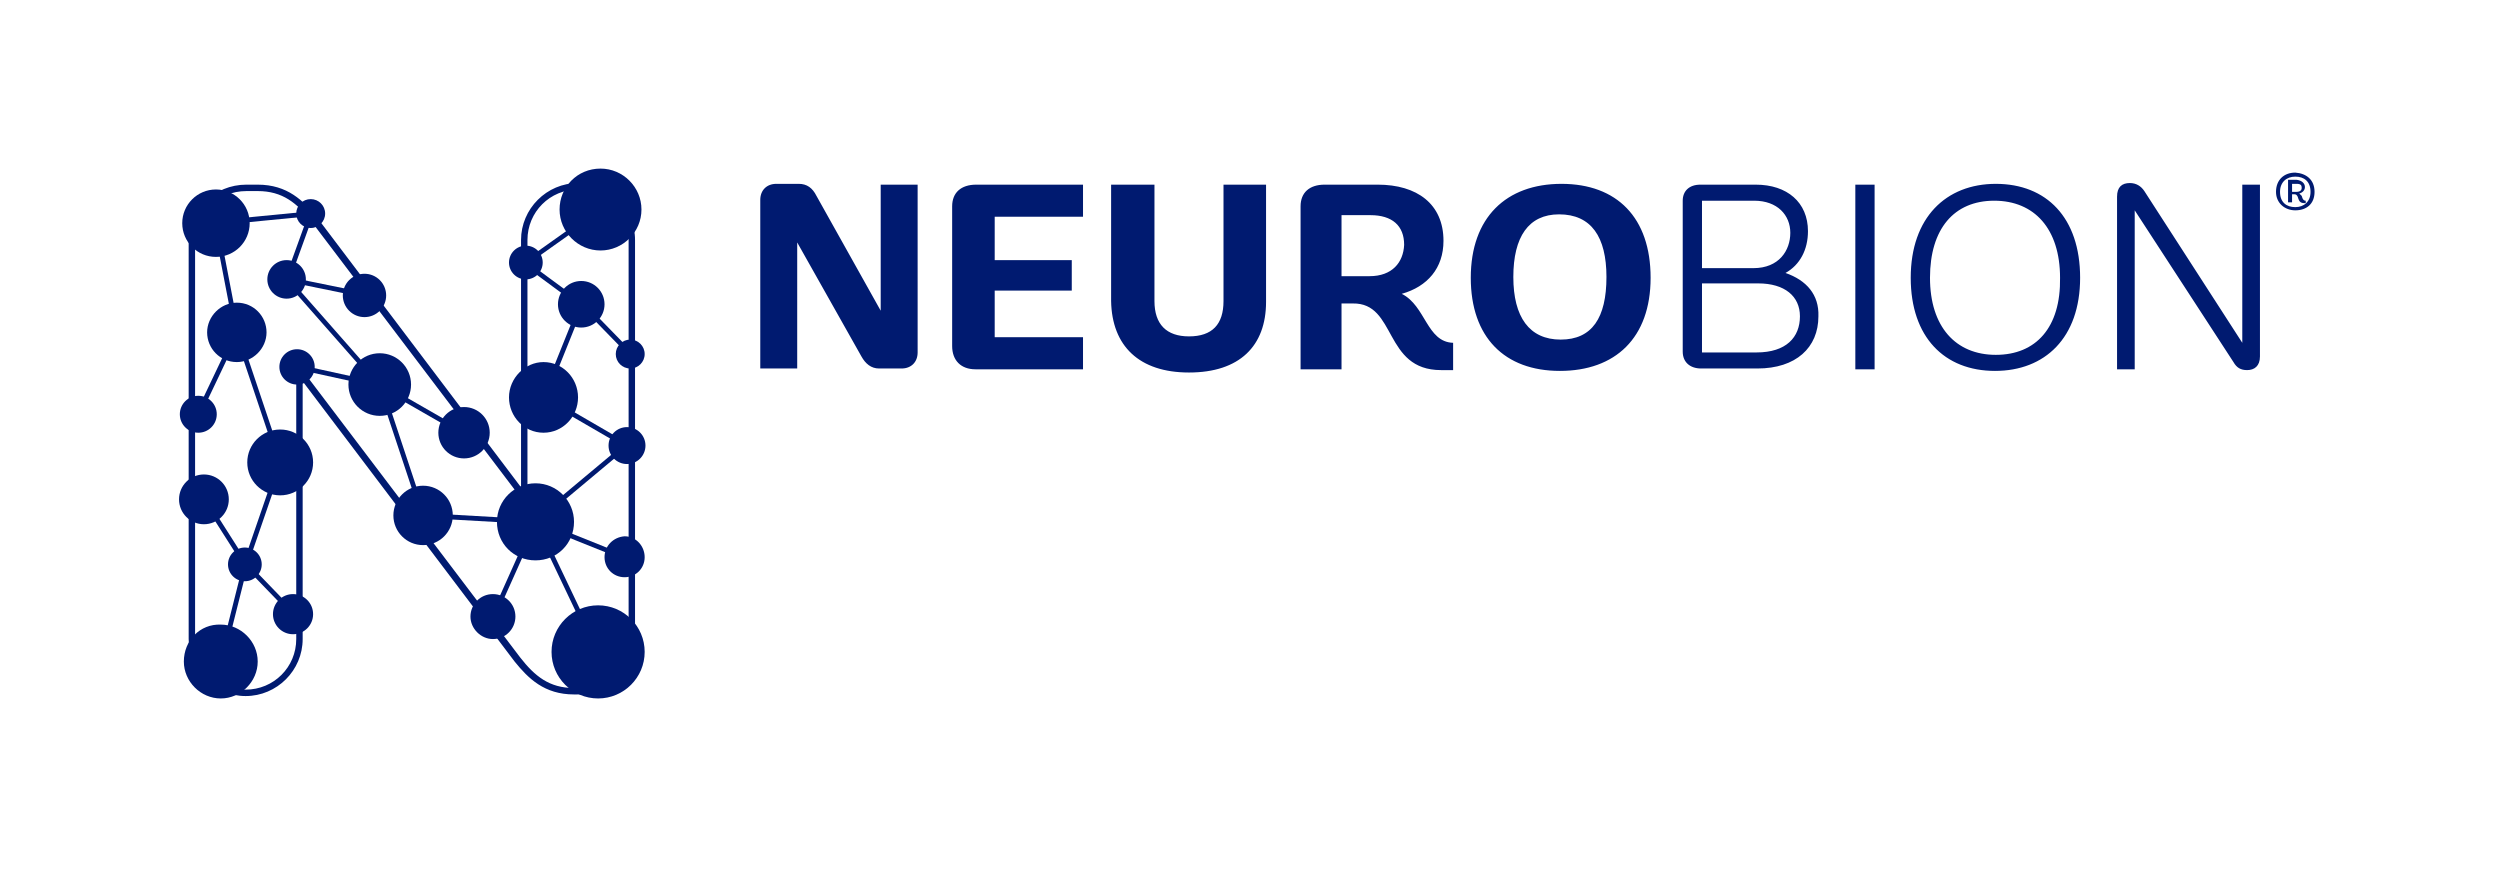 <svg version="1.1" id="SINGLE_x5F_COLOR" xmlns="http://www.w3.org/2000/svg" xmlns:xlink="http://www.w3.org/1999/xlink" x="0px"
	 y="0px" viewBox="0 0 311.4 109.9" style="enable-background:new 0 0 311.4 109.9;" xml:space="preserve">
<style type="text/css">
	.st0{fill:#001A70;}
</style>
<g>
	<g>
		<g>
			<g>
				<g>
					<path class="st0" d="M30.6,86.7c-3.9,0-7.1-3.2-7.1-7.1V30.2c0-4.1,3.2-7.2,7.2-7.2h1.4c3.7,0,5.7,2,7.4,4.1l25.4,33.6V29.9
						c0-3.9,3.2-7.1,7.1-7.1c3.9,0,7.1,3.2,7.1,7.1v49.4c0,4.1-3.2,7.2-7.2,7.2h-0.4c-3.7,0-5.7-2-7.4-4.1L37.7,47.5v32.1
						C37.7,83.5,34.5,86.7,30.6,86.7z M30.7,23.8c-3.6,0-6.4,2.8-6.4,6.4v49.4c0,3.5,2.8,6.3,6.3,6.3c3.5,0,6.3-2.8,6.3-6.3V45.1
						l27.9,36.8c1.8,2.3,3.6,3.8,6.7,3.8h0.4c3.6,0,6.4-2.8,6.4-6.4V29.9c0-3.5-2.8-6.3-6.3-6.3c-3.5,0-6.3,2.8-6.3,6.3v33.2
						L38.8,27.6c-1.8-2.3-3.6-3.8-6.7-3.8H30.7z"/>
				</g>
				<g>
					<line class="st0" x1="77.8" y1="69.4" x2="66.7" y2="65"/>

						<rect x="71.9" y="61.2" transform="matrix(0.373 -0.928 0.928 0.373 -17.076 109.122)" class="st0" width="0.6" height="11.9"/>
				</g>
				<g>

						<rect x="52.2" y="44.9" transform="matrix(0.498 -0.867 0.867 0.498 -17.805 71.075)" class="st0" width="0.6" height="12.1"/>
				</g>
				<g>

						<rect x="27.9" y="27.7" transform="matrix(0.982 -0.189 0.189 0.982 -6.042 5.96)" class="st0" width="0.6" height="13.8"/>
				</g>
				<g>

						<rect x="41.2" y="32.7" transform="matrix(0.751 -0.661 0.661 0.751 -16.995 37.734)" class="st0" width="0.6" height="17.4"/>
				</g>
				<g>
					<polygon class="st0" points="66.7,65.3 52.6,64.5 52.7,63.9 66.8,64.7 					"/>
				</g>
				<g>

						<rect x="31.9" y="41" transform="matrix(0.948 -0.318 0.318 0.948 -14.062 12.793)" class="st0" width="0.6" height="17.1"/>
				</g>
				<g>

						<rect x="33.3" y="69" transform="matrix(0.719 -0.695 0.695 0.719 -41.558 43.965)" class="st0" width="0.6" height="8.8"/>
				</g>
				<g>

						<rect x="41.8" y="41.6" transform="matrix(0.214 -0.977 0.977 0.214 -12.583 77.937)" class="st0" width="0.6" height="10.5"/>
				</g>
				<g>

						<rect x="26.1" y="63.6" transform="matrix(0.326 -0.946 0.946 0.326 -38.364 74.095)" class="st0" width="13.3" height="0.6"/>
				</g>
				<g>

						<rect x="49.7" y="47.5" transform="matrix(0.949 -0.315 0.315 0.949 -15.096 18.569)" class="st0" width="0.6" height="17.1"/>
				</g>
				<g>
					<polygon class="st0" points="65.6,33 65.3,32.5 74.6,25.9 74.9,26.4 					"/>
				</g>
				<g>
					<line class="st0" x1="67.8" y1="49.5" x2="78.1" y2="55.5"/>

						<rect x="72.6" y="46.5" transform="matrix(0.502 -0.865 0.865 0.502 -9.075 89.204)" class="st0" width="0.6" height="11.9"/>
				</g>
				<g>

						<rect x="70.3" y="64.1" transform="matrix(0.903 -0.43 0.43 0.903 -24.581 37.484)" class="st0" width="0.6" height="18"/>
				</g>
				<g>

						<rect x="57.6" y="70.6" transform="matrix(0.409 -0.913 0.913 0.409 -26.838 100.362)" class="st0" width="13" height="0.6"/>
				</g>
				<g>

						<rect x="22.7" y="76.1" transform="matrix(0.244 -0.97 0.97 0.244 -52.128 85.869)" class="st0" width="12.7" height="0.6"/>
				</g>
				<g>

						<rect x="65" y="59.9" transform="matrix(0.767 -0.641 0.641 0.767 -21.762 60.434)" class="st0" width="14.8" height="0.6"/>
				</g>
				<g>
					<line class="st0" x1="26.9" y1="27.8" x2="38.7" y2="26.7"/>

						<rect x="26.9" y="26.9" transform="matrix(0.995 -9.716341e-02 9.716341e-02 0.995 -2.491 3.317)" class="st0" width="11.9" height="0.6"/>
				</g>
				<g>

						<rect x="63.9" y="43.4" transform="matrix(0.373 -0.928 0.928 0.373 3.41 92.433)" class="st0" width="12.5" height="0.6"/>
				</g>
				<g>

						<rect x="27.7" y="61.5" transform="matrix(0.844 -0.537 0.537 0.844 -31.187 25.392)" class="st0" width="0.6" height="9.6"/>
				</g>
				<g>

						<rect x="75.2" y="36.6" transform="matrix(0.716 -0.698 0.698 0.716 -7.178 64.29)" class="st0" width="0.6" height="8.7"/>
				</g>
				<g>

						<rect x="68.6" y="31" transform="matrix(0.593 -0.805 0.805 0.593 -0.35 69.907)" class="st0" width="0.6" height="8.7"/>
				</g>
				<g>

						<rect x="21.5" y="46.2" transform="matrix(0.43 -0.903 0.903 0.43 -26.526 50.956)" class="st0" width="11.2" height="0.6"/>
				</g>
				<g>

						<rect x="32.9" y="30.5" transform="matrix(0.34 -0.94 0.94 0.34 -4.35 55.294)" class="st0" width="8.7" height="0.6"/>
				</g>
				<g>
					<line class="st0" x1="35.7" y1="34.8" x2="45.3" y2="36.8"/>
					<rect x="40.3" y="30.9" transform="matrix(0.2 -0.98 0.98 0.2 -2.655 68.38)" class="st0" width="0.6" height="9.8"/>
				</g>
				<g>
					<path class="st0" d="M63.4,49.5c0,2.4,1.9,4.4,4.3,4.4c2.4,0,4.3-2,4.3-4.4c0-2.4-1.9-4.4-4.3-4.4
						C65.4,45.1,63.4,47.1,63.4,49.5z"/>
				</g>
				<g>
					<path class="st0" d="M58.6,76.8c0,1.5,1.3,2.8,2.8,2.8c1.6,0,2.8-1.3,2.8-2.8c0-1.6-1.3-2.8-2.8-2.8
						C59.8,74,58.6,75.3,58.6,76.8z"/>
				</g>
				<g>
					<path class="st0" d="M75.3,69.4c0,1.4,1.1,2.5,2.5,2.5c1.4,0,2.5-1.1,2.5-2.5c0-1.4-1.1-2.6-2.5-2.6
						C76.4,66.9,75.3,68,75.3,69.4z"/>
				</g>
				<g>
					<path class="st0" d="M69.7,26.1c0,2.8,2.3,5.1,5.1,5.1c2.8,0,5.1-2.3,5.1-5.1c0-2.8-2.3-5.1-5.1-5.1
						C71.9,21,69.7,23.3,69.7,26.1z"/>
				</g>
				<g>
					<path class="st0" d="M25.8,41.4c0,2,1.6,3.7,3.7,3.7c2,0,3.7-1.7,3.7-3.7c0-2-1.6-3.7-3.7-3.7C27.5,37.7,25.8,39.4,25.8,41.4z"
						/>
				</g>
				<g>
					<path class="st0" d="M61.9,65c0,2.7,2.1,4.8,4.8,4.8c2.7,0,4.8-2.1,4.8-4.8c0-2.6-2.1-4.8-4.8-4.8C64.1,60.2,61.9,62.3,61.9,65
						z"/>
				</g>
				<g>
					<path class="st0" d="M68.7,81.2c0,3.2,2.6,5.8,5.8,5.8c3.2,0,5.8-2.6,5.8-5.8c0-3.2-2.6-5.8-5.8-5.8
						C71.3,75.4,68.7,78,68.7,81.2z"/>
				</g>
				<g>
					<path class="st0" d="M22.9,82.4c0,2.5,2.1,4.6,4.6,4.6c2.5,0,4.6-2.1,4.6-4.6c0-2.5-2.1-4.6-4.6-4.6
						C24.9,77.7,22.9,79.8,22.9,82.4z"/>
				</g>
				<g>
					<circle class="st0" cx="36.5" cy="76.5" r="2.5"/>
				</g>
				<g>
					<circle class="st0" cx="30.5" cy="70.3" r="2.1"/>
				</g>
				<g>
					<circle class="st0" cx="37" cy="45.7" r="2.2"/>
				</g>
				<g>
					<circle class="st0" cx="35.7" cy="34.8" r="2.4"/>
				</g>
				<g>
					<circle class="st0" cx="26.9" cy="27.8" r="4.2"/>
				</g>
				<g>
					<circle class="st0" cx="45.4" cy="36.8" r="2.7"/>
				</g>
				<g>
					<circle class="st0" cx="38.7" cy="26.6" r="1.8"/>
				</g>
				<g>
					<circle class="st0" cx="24.7" cy="51.6" r="2.3"/>
				</g>
				<g>
					<circle class="st0" cx="34.9" cy="57.6" r="4.1"/>
				</g>
				<g>
					<circle class="st0" cx="25.4" cy="62.2" r="3.1"/>
				</g>
				<g>
					<circle class="st0" cx="78.5" cy="44.1" r="1.8"/>
				</g>
				<g>
					<circle class="st0" cx="78.1" cy="55.5" r="2.3"/>
				</g>
				<g>
					<circle class="st0" cx="72.4" cy="37.9" r="2.9"/>
				</g>
				<g>
					<circle class="st0" cx="65.5" cy="32.7" r="2.1"/>
				</g>
				<g>
					<circle class="st0" cx="57.8" cy="53.9" r="3.2"/>
				</g>
				<g>
					<circle class="st0" cx="47.3" cy="47.9" r="3.9"/>
				</g>
				<g>
					<circle class="st0" cx="52.7" cy="64.2" r="3.7"/>
				</g>
			</g>
		</g>
		<g>
			<g>
				<g>
					<g>
						<g>
							<g>
								<path class="st0" d="M288.3,23.9c0,1.5-1,2.3-2.4,2.3c-1.3,0-2.4-0.9-2.4-2.3c0-1.5,1-2.4,2.4-2.4
									C287.3,21.6,288.3,22.4,288.3,23.9z M284,23.9c0,1.3,0.8,1.9,1.9,1.9c1.1,0,1.9-0.7,1.9-1.9c0-1.3-0.8-1.9-1.9-1.9
									C284.8,22,284,22.7,284,23.9z M287.1,23.3c0,0.4-0.3,0.7-0.7,0.8c0,0,0.1,0.1,0.3,0.3l0.1,0.3c0.1,0.2,0.2,0.3,0.4,0.3
									l0,0.3H287c-0.4,0-0.6-0.2-0.7-0.5l-0.1-0.3c-0.1-0.2-0.2-0.3-0.4-0.3h-0.3v1H285v-2.8h1.1
									C286.8,22.5,287.1,22.9,287.1,23.3z M285.5,22.9v1h0.5c0.5,0,0.7-0.2,0.7-0.5c0-0.3-0.1-0.5-0.6-0.5H285.5z"/>
							</g>
						</g>
					</g>
				</g>
			</g>
		</g>
		<g>
			<g>
				<g>
					<path class="st0" d="M109.7,23v15.7l-8-14.3c-0.5-1-1.2-1.5-2.2-1.5h-2.8c-1.2,0-2,0.8-2,2v21h4.6V30.2l8,14.2
						c0.5,0.9,1.2,1.5,2.2,1.5h2.8c1.2,0,2-0.8,2-2V23H109.7z M218.8,43.9h-6.6H212v-8.6h7c3.3,0,5.2,1.6,5.2,4.1
						C224.2,42,222.5,43.9,218.8,43.9z M212,25h6.5c2.9,0,4.5,1.8,4.5,4c0,2.2-1.4,4.4-4.6,4.4H212V25z M222.4,34
						c1.8-1,2.8-2.9,2.8-5.2c0-3.6-2.6-5.8-6.5-5.8h-6.9c-1.4,0-2.2,0.8-2.2,2v18.8c0,1.3,0.9,2.1,2.3,2.1h0.2h6.8
						c4.8,0,7.6-2.6,7.6-6.5C226.6,36.7,225,34.9,222.4,34z M279.9,46.1c0.9,0,1.6-0.5,1.6-1.7V23h-2.2v19.7l-12.2-18.9
						c-0.4-0.6-1-1-1.8-1c-1,0-1.6,0.5-1.6,1.7V46h2.2V26.2l12.3,18.9C278.6,45.8,279.1,46.1,279.9,46.1z M248.6,44.2
						c-5,0-8.2-3.5-8.2-9.6c0-6.1,3-9.6,8-9.6c5,0,8.2,3.5,8.2,9.6C256.7,40.8,253.6,44.2,248.6,44.2z M248.5,46.2
						c6.2,0,10.6-4.1,10.6-11.6c0-7.5-4.2-11.7-10.5-11.7c-6.2,0-10.6,4.2-10.6,11.7C238,42,242.2,46.2,248.5,46.2z M231.1,46h2.4
						V23h-2.4V46z M194.4,42.3c-3.9,0-5.9-2.8-5.9-7.8c0-5,1.9-7.8,5.7-7.8c4,0,5.9,2.8,5.9,7.8C200.1,39.6,198.3,42.3,194.4,42.3z
						 M170.6,34.4l-3.5,0v-7.6l3.6,0c2.7,0,4.2,1.3,4.2,3.7C174.8,32.7,173.4,34.4,170.6,34.4z M179.5,46.1h1.5v-3.4
						c-3.3-0.1-3.4-4.6-6.4-6.1c3.2-0.9,5.2-3.2,5.2-6.6c0-4.6-3.3-7-8.2-7h-6.6c-1.9,0-3,1-3,2.7V46h5.1v-8.2h1.4
						C174,37.7,172.3,46.1,179.5,46.1z M148.1,46.4c6.3,0,9.6-3.3,9.6-8.8V23h-5.3v14.5c0,2.9-1.4,4.4-4.3,4.4
						c-2.8,0-4.3-1.5-4.3-4.4V23h-5.4v14.5C138.5,43.1,141.9,46.4,148.1,46.4z M121.5,46h13.4v-4h-11v-5.8h9.6v-3.8h-9.6V27h11v-4
						h-13.3c-1.9,0-3,1-3,2.7v17.4C118.6,44.9,119.7,46,121.5,46z M194.3,46.2c6.9,0,11.3-4.1,11.3-11.6c0-7.5-4.2-11.7-11.1-11.7
						c-6.9,0-11.3,4.2-11.3,11.7C183.2,42,187.4,46.2,194.3,46.2z"/>
				</g>
			</g>
		</g>
	</g>
</g>
</svg>
